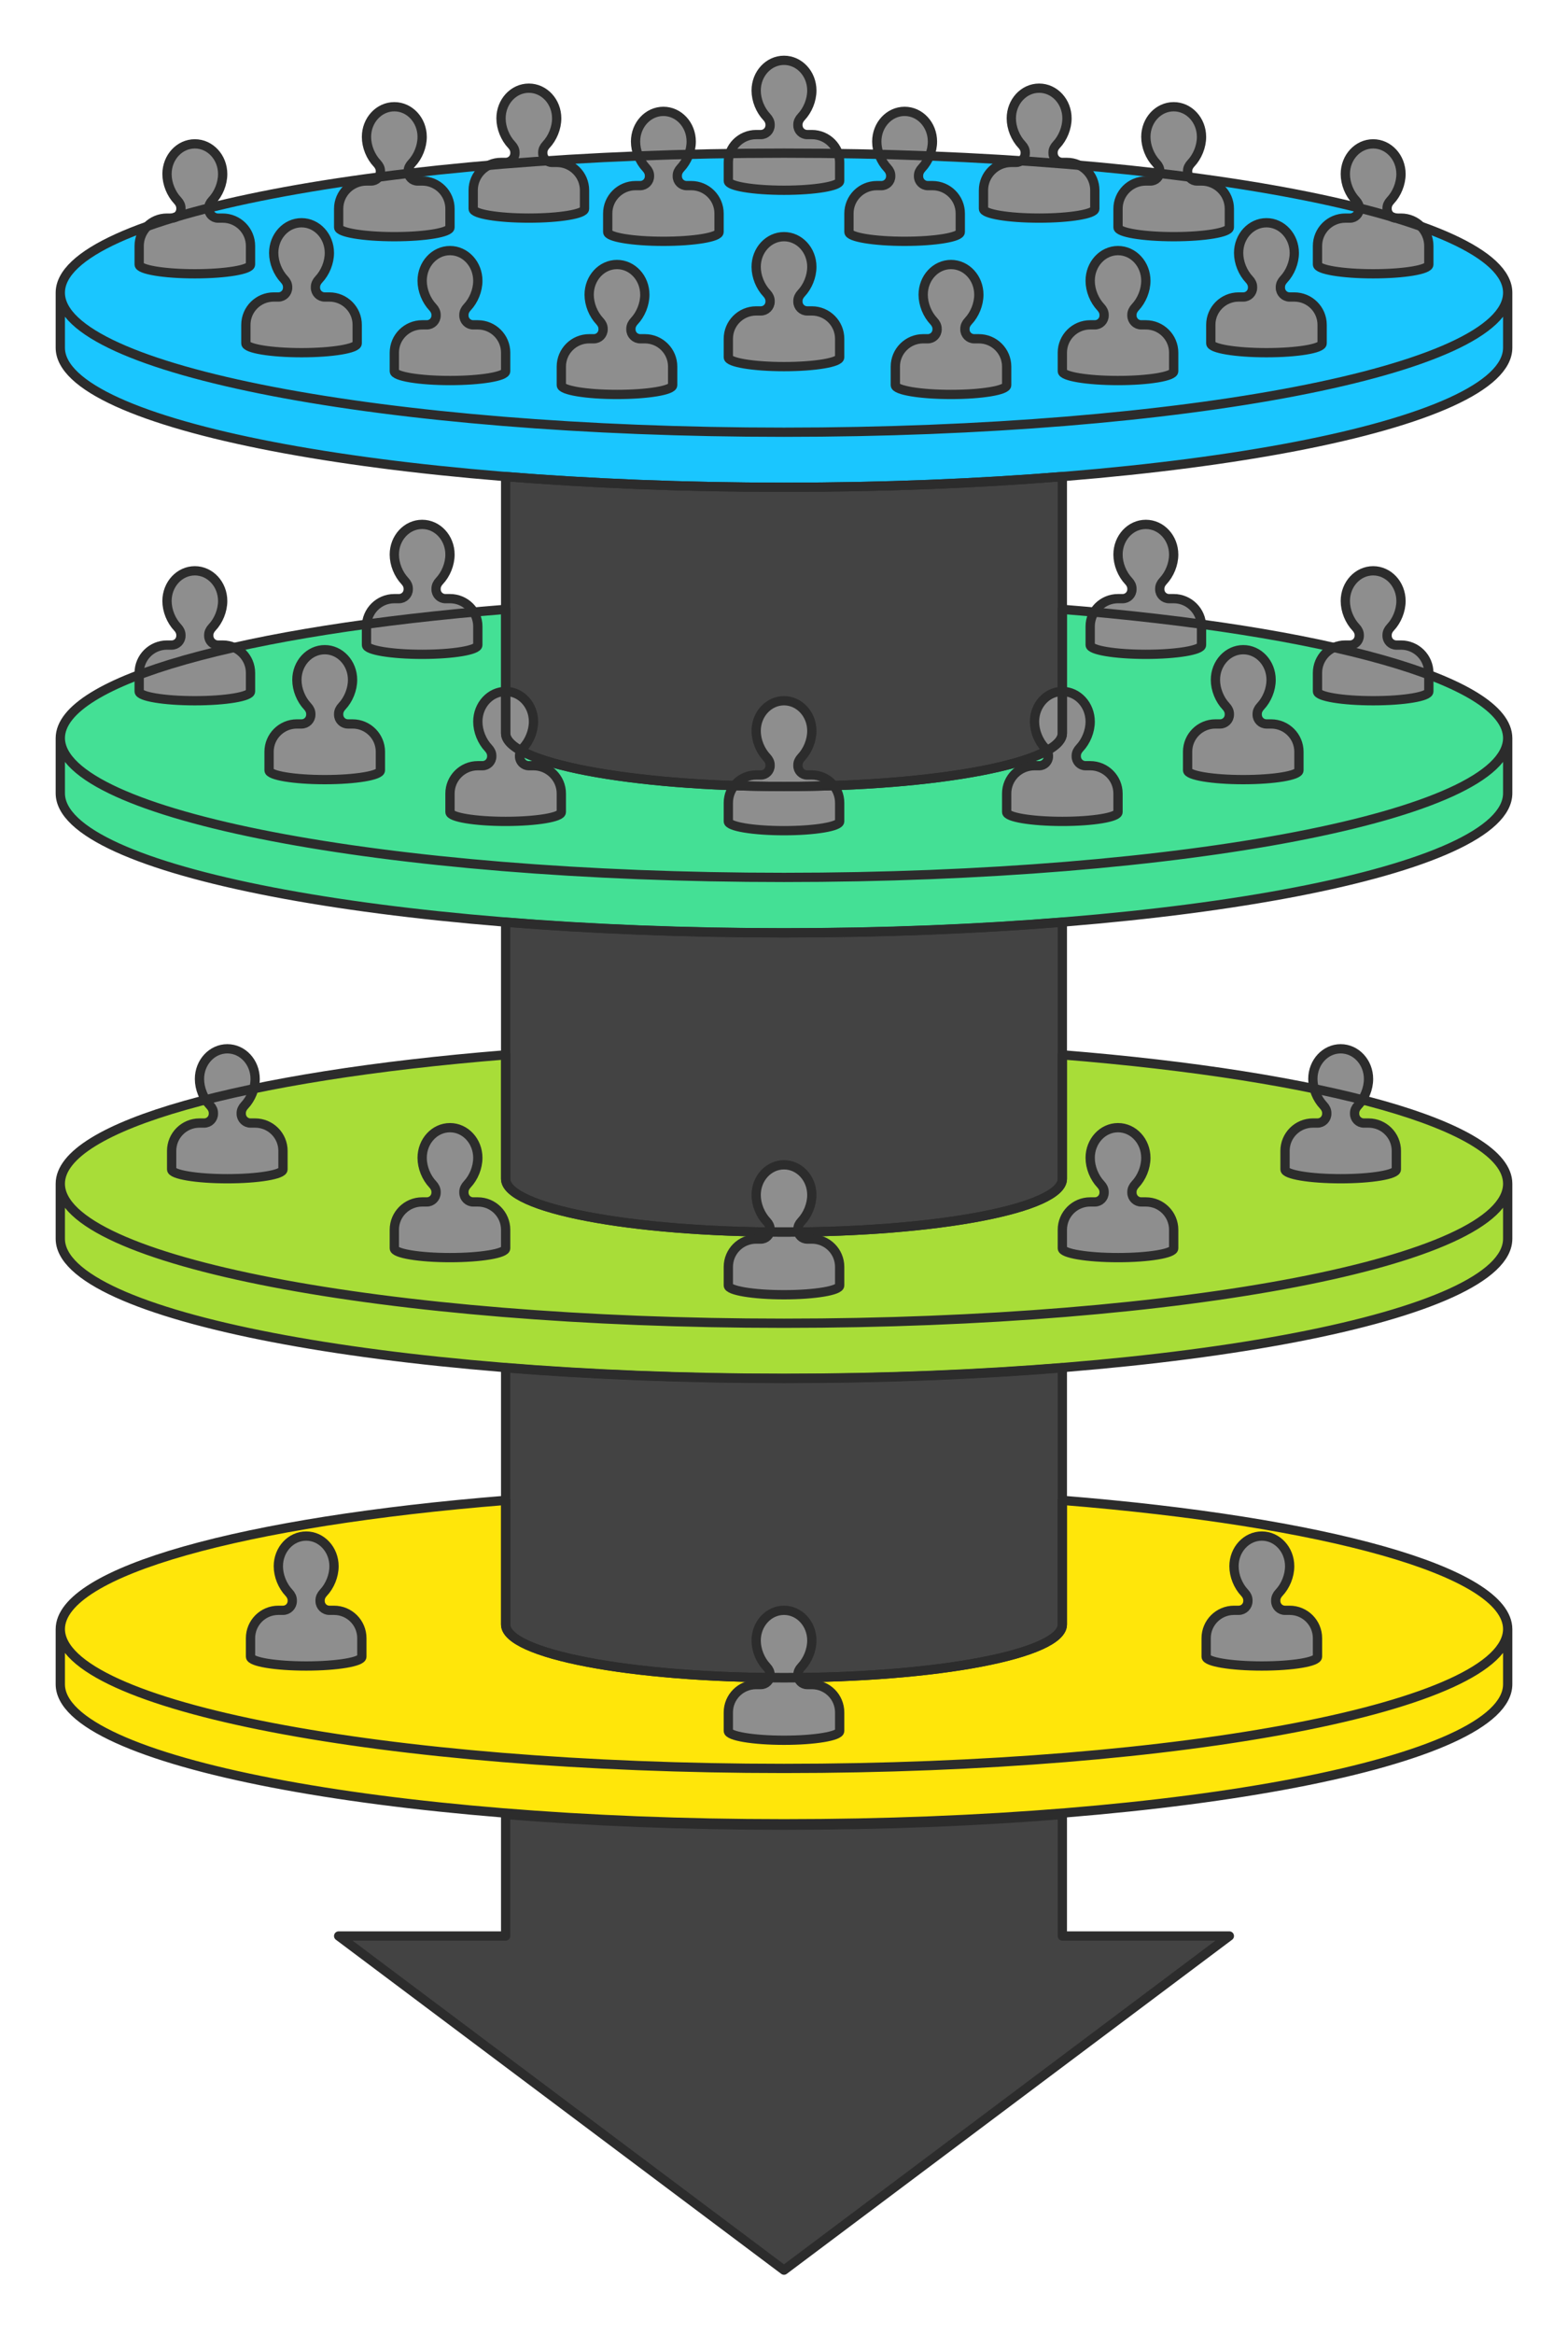 <?xml version="1.0" encoding="utf-8" standalone="yes"?>
<!DOCTYPE svg PUBLIC "-//W3C//DTD SVG 1.1//EN" "http://www.w3.org/Graphics/SVG/1.1/DTD/svg11.dtd">
<svg width="338" height="503" viewBox="0 0 338 503" style="fill:none;stroke:none;fill-rule:evenodd;clip-rule:evenodd;stroke-linecap:round;stroke-linejoin:round;stroke-miterlimit:1.5;" version="1.1" xmlns="http://www.w3.org/2000/svg" xmlns:xlink="http://www.w3.org/1999/xlink"><g id="items" style="isolation: isolate"><g id="blend" style="mix-blend-mode:normal"><g id="g-root--1.cu_sy_1lt0n5unwcvf0-fill" data-item-order="999851436" data-item-id="-1.cu_sy_1lt0n5unwcvf0" data-item-class="Part Fill Stroke ColorFillBlack ColorStrokeBlack" data-item-index="-1" data-renderer-id="0" transform="translate(63, 92.696)"><g id="-1.cu_sy_1lt0n5unwcvf0-fill" stroke="none" fill="#434343"><g><path d="M 46 10C 64.47 11.485 84.738 12.305 106 12.305C 127.262 12.305 147.53 11.485 166 10L 166 65.305C 166 71.642 139.137 76.779 106 76.779C 72.863 76.779 46 71.642 46 65.305L 46 10ZM 46 106.025C 64.47 107.51 84.738 108.33 106 108.33C 127.262 108.33 147.53 107.51 166 106.025L 166 161.33C 166 167.667 139.137 172.804 106 172.804C 72.863 172.804 46 167.667 46 161.33L 46 106.025ZM 46 202.05C 64.47 203.535 84.738 204.354 106 204.354C 127.262 204.354 147.53 203.535 166 202.05L 166 257.355C 166 263.692 139.137 268.829 106 268.829C 72.863 268.829 46 263.692 46 257.355L 46 202.05ZM 46 298.304C 64.47 299.789 84.738 300.609 106 300.609C 127.262 300.609 147.53 299.789 166 298.304L 166 324.484L 202 324.484L 106 396.484L 10 324.484L 46 324.484L 46 298.304Z"></path></g></g></g><g id="g-root-4.cu_sy_1d14hfmnwcu89-fill" data-item-order="999851438" data-item-id="4.cu_sy_1d14hfmnwcu89" data-item-class="Part Indexed Fill Stroke" data-item-index="4" data-renderer-id="0" transform="translate(3, 313.305)"><g id="4.cu_sy_1d14hfmnwcu89-fill" stroke="none" fill="#FFE60A"><g><path d="M 322 37.766L 322 49.625C 322 66.233 252.156 79.695 166 79.695C 79.844 79.695 10 66.233 10 49.625L 10 37.766C 10 25.256 49.625 14.532 106 10L 106 36.746C 106 43.083 132.863 48.22 166 48.22C 199.137 48.22 226 43.083 226 36.746L 226 10C 282.375 14.532 322 25.257 322 37.766Z"></path></g></g></g><g id="g-root-3.cu_sy_1qbyipunwcvt4-fill" data-item-order="999851440" data-item-id="3.cu_sy_1qbyipunwcvt4" data-item-class="Part Indexed Fill Stroke" data-item-index="3" data-renderer-id="0" transform="translate(3, 217.305)"><g id="3.cu_sy_1qbyipunwcvt4-fill" stroke="none" fill="#A8DD38"><g><path d="M 322 37.766L 322 49.625C 322 66.233 252.156 79.695 166 79.695C 79.844 79.695 10 66.233 10 49.625L 10 37.766C 10 25.256 49.625 14.532 106 10L 106 36.721C 106 43.058 132.863 48.195 166 48.195C 199.137 48.195 226 43.058 226 36.721L 226 10C 282.375 14.532 322 25.257 322 37.766Z"></path></g></g></g><g id="g-root-2.cu_sy_91i05enwcwsv-fill" data-item-order="999851442" data-item-id="2.cu_sy_91i05enwcwsv" data-item-class="Part Indexed Fill Stroke" data-item-index="2" data-renderer-id="0" transform="translate(3, 121.305)"><g id="2.cu_sy_91i05enwcwsv-fill" stroke="none" fill="#44E095"><g><path d="M 322 37.766L 322 49.625C 322 66.233 252.156 79.695 166 79.695C 79.844 79.695 10 66.233 10 49.625L 10 37.766C 10 25.256 49.625 14.532 106 10L 106 36.696C 106 43.033 132.863 48.17 166 48.17C 199.137 48.17 226 43.033 226 36.696L 226 10C 282.375 14.532 322 25.257 322 37.766Z"></path></g></g></g><g id="g-root-1.cu_sy_v8lirmnwcufa-fill" data-item-order="999851444" data-item-id="1.cu_sy_v8lirmnwcufa" data-item-class="Part Indexed Indexed_1 Fill Stroke" data-item-index="1" data-renderer-id="0" transform="translate(3, 23)"><g id="1.cu_sy_v8lirmnwcufa-fill" stroke="none" fill="#1AC6FF"><g><path d="M 166 70.14C 79.844 70.14 10 56.677 10 40.07C 10 23.463 79.844 10 166 10C 252.156 10 322 23.463 322 40.07C 322 56.677 252.156 70.14 166 70.14ZM 10 51.93C 10 68.537 79.844 82 166 82C 252.156 82 322 68.537 322 51.93L 322 40.07C 322 56.677 252.156 70.14 166 70.14C 79.844 70.14 10 56.677 10 40.07L 10 51.93Z"></path></g></g></g><g id="g-root-0.cu_sy_1qa33ginwcwst-fill" data-item-order="999851446" data-item-id="0.cu_sy_1qa33ginwcwst" data-item-class="Part Indexed_0 Fill Stroke ColorFillGray ColorStrokeGray" data-item-index="0" data-renderer-id="0" transform="translate(20, 3)"><g id="0.cu_sy_1qa33ginwcwst-fill" stroke="none" fill="#8e8e8e"><g><path d="M 53 150.843C 53 150.232 53.292 149.666 53.712 149.222C 55.105 147.75 56 145.572 56 143.5C 56 139.91 53.314 137 50 137C 46.686 137 44 139.91 44 143.5C 44 145.572 44.895 147.75 46.288 149.222C 46.708 149.666 47 150.232 47 150.843L 47 151C 47 152.105 46.105 153 45 153L 44 153C 40.686 153 38 155.686 38 159L 38 163C 38 164.105 43.373 165 50 165C 56.627 165 62 164.105 62 163L 62 159C 62 155.686 59.314 153 56 153L 55 153C 53.895 153 53 152.105 53 151L 53 150.843ZM 245 150.843C 245 150.232 244.708 149.666 244.288 149.222C 242.895 147.75 242 145.572 242 143.5C 242 139.91 244.686 137 248 137C 251.314 137 254 139.91 254 143.5C 254 145.572 253.105 147.75 251.712 149.222C 251.292 149.666 251 150.232 251 150.843L 251 151C 251 152.105 251.895 153 253 153L 254 153C 257.314 153 260 155.686 260 159L 260 163C 260 164.105 254.627 165 248 165C 241.373 165 236 164.105 236 163L 236 159C 236 155.686 238.686 153 242 153L 243 153C 244.105 153 245 152.105 245 151L 245 150.843ZM 25 133.843C 25 133.232 25.292 132.666 25.712 132.222C 27.105 130.75 28 128.572 28 126.5C 28 122.91 25.314 120 22 120C 18.686 120 16 122.91 16 126.5C 16 128.572 16.895 130.75 18.288 132.222C 18.708 132.666 19 133.232 19 133.843L 19 134C 19 135.105 18.105 136 17 136L 16 136C 12.686 136 10 138.686 10 142L 10 146C 10 147.105 15.373 148 22 148C 28.627 148 34 147.105 34 146L 34 142C 34 138.686 31.314 136 28 136L 27 136C 25.895 136 25 135.105 25 134L 25 133.843ZM 273 133.843C 273 133.232 272.708 132.666 272.288 132.222C 270.895 130.75 270 128.572 270 126.5C 270 122.91 272.686 120 276 120C 279.314 120 282 122.91 282 126.5C 282 128.572 281.105 130.75 279.712 132.222C 279.292 132.666 279 133.232 279 133.843L 279 134C 279 135.105 279.895 136 281 136L 282 136C 285.314 136 288 138.686 288 142L 288 146C 288 147.105 282.627 148 276 148C 269.373 148 264 147.105 264 146L 264 142C 264 138.686 266.686 136 270 136L 271 136C 272.105 136 273 135.105 273 134L 273 133.843ZM 74 123.843C 74 123.232 74.292 122.666 74.712 122.222C 76.105 120.75 77 118.572 77 116.5C 77 112.91 74.314 110 71 110C 67.686 110 65 112.91 65 116.5C 65 118.572 65.895 120.75 67.288 122.222C 67.708 122.666 68 123.232 68 123.843L 68 124C 68 125.105 67.105 126 66 126L 65 126C 61.686 126 59 128.686 59 132L 59 136C 59 137.105 64.373 138 71 138C 77.627 138 83 137.105 83 136L 83 132C 83 128.686 80.314 126 77 126L 76 126C 74.895 126 74 125.105 74 124L 74 123.843ZM 224 123.843C 224 123.232 223.708 122.666 223.288 122.222C 221.895 120.75 221 118.572 221 116.5C 221 112.91 223.686 110 227 110C 230.314 110 233 112.91 233 116.5C 233 118.572 232.105 120.75 230.712 122.222C 230.292 122.666 230 123.232 230 123.843L 230 124C 230 125.105 230.895 126 232 126L 233 126C 236.314 126 239 128.686 239 132L 239 136C 239 137.105 233.627 138 227 138C 220.373 138 215 137.105 215 136L 215 132C 215 128.686 217.686 126 221 126L 222 126C 223.105 126 224 125.105 224 124L 224 123.843ZM 92 159.843C 92 159.232 92.292 158.666 92.712 158.222C 94.105 156.75 95 154.572 95 152.5C 95 148.91 92.314 146 89 146C 85.686 146 83 148.91 83 152.5C 83 154.572 83.895 156.75 85.288 158.222C 85.708 158.666 86 159.232 86 159.843L 86 160C 86 161.105 85.105 162 84 162L 83 162C 79.686 162 77 164.686 77 168L 77 172C 77 173.105 82.373 174 89 174C 95.627 174 101 173.105 101 172L 101 168C 101 164.686 98.314 162 95 162L 94 162C 92.895 162 92 161.105 92 160L 92 159.843ZM 206 159.843C 206 159.232 205.708 158.666 205.288 158.222C 203.895 156.75 203 154.572 203 152.5C 203 148.91 205.686 146 209 146C 212.314 146 215 148.91 215 152.5C 215 154.572 214.105 156.75 212.712 158.222C 212.292 158.666 212 159.232 212 159.843L 212 160C 212 161.105 212.895 162 214 162L 215 162C 218.314 162 221 164.686 221 168L 221 172C 221 173.105 215.627 174 209 174C 202.373 174 197 173.105 197 172L 197 168C 197 164.686 199.686 162 203 162L 204 162C 205.105 162 206 161.105 206 160L 206 159.843ZM 146 161.843C 146 161.232 145.708 160.666 145.288 160.222C 143.895 158.75 143 156.572 143 154.5C 143 150.91 145.686 148 149 148C 152.314 148 155 150.91 155 154.5C 155 156.572 154.105 158.75 152.712 160.222C 152.292 160.666 152 161.232 152 161.843L 152 162C 152 163.105 152.895 164 154 164L 155 164C 158.314 164 161 166.686 161 170L 161 174C 161 175.105 155.627 176 149 176C 142.373 176 137 175.105 137 174L 137 170C 137 166.686 139.686 164 143 164L 144 164C 145.105 164 146 163.105 146 162L 146 161.843ZM 48 58.843C 48 58.232 48.292 57.666 48.712 57.222C 50.105 55.75 51 53.572 51 51.5C 51 47.91 48.314 45 45 45C 41.686 45 39 47.91 39 51.5C 39 53.572 39.895 55.75 41.288 57.222C 41.708 57.666 42 58.232 42 58.843L 42 59C 42 60.105 41.105 61 40 61L 39 61C 35.686 61 33 63.686 33 67L 33 71C 33 72.105 38.373 73 45 73C 51.627 73 57 72.105 57 71L 57 67C 57 63.686 54.314 61 51 61L 50 61C 48.895 61 48 60.105 48 59L 48 58.843ZM 250 58.843C 250 58.232 249.708 57.666 249.288 57.222C 247.895 55.75 247 53.572 247 51.5C 247 47.91 249.686 45 253 45C 256.314 45 259 47.91 259 51.5C 259 53.572 258.105 55.75 256.712 57.222C 256.292 57.666 256 58.232 256 58.843L 256 59C 256 60.105 256.895 61 258 61L 259 61C 262.314 61 265 63.686 265 67L 265 71C 265 72.105 259.627 73 253 73C 246.373 73 241 72.105 241 71L 241 67C 241 63.686 243.686 61 247 61L 248 61C 249.105 61 250 60.105 250 59L 250 58.843ZM 25 41.843C 25 41.232 25.292 40.666 25.712 40.222C 27.105 38.75 28 36.572 28 34.5C 28 30.91 25.314 28 22 28C 18.686 28 16 30.91 16 34.5C 16 36.572 16.895 38.75 18.288 40.222C 18.708 40.666 19 41.232 19 41.843L 19 42C 19 43.105 18.105 44 17 44L 16 44C 12.686 44 10 46.686 10 50L 10 54C 10 55.105 15.373 56 22 56C 28.627 56 34 55.105 34 54L 34 50C 34 46.686 31.314 44 28 44L 27 44C 25.895 44 25 43.105 25 42L 25 41.843ZM 273 41.843C 273 41.232 272.708 40.666 272.288 40.222C 270.895 38.75 270 36.572 270 34.5C 270 30.91 272.686 28 276 28C 279.314 28 282 30.91 282 34.5C 282 36.572 281.105 38.75 279.712 40.222C 279.292 40.666 279 41.232 279 41.843L 279 42C 279 43.105 279.895 44 281 44L 282 44C 285.314 44 288 46.686 288 50L 288 54C 288 55.105 282.627 56 276 56C 269.373 56 264 55.105 264 54L 264 50C 264 46.686 266.686 44 270 44L 271 44C 272.105 44 273 43.105 273 42L 273 41.843ZM 68 33.843C 68 33.232 68.292 32.666 68.712 32.222C 70.105 30.75 71 28.572 71 26.5C 71 22.91 68.314 20 65 20C 61.686 20 59 22.91 59 26.5C 59 28.572 59.895 30.75 61.288 32.222C 61.708 32.666 62 33.232 62 33.843L 62 34C 62 35.105 61.105 36 60 36L 59 36C 55.686 36 53 38.686 53 42L 53 46C 53 47.105 58.373 48 65 48C 71.627 48 77 47.105 77 46L 77 42C 77 38.686 74.314 36 71 36L 70 36C 68.895 36 68 35.105 68 34L 68 33.843ZM 97 29.843C 97 29.232 97.292 28.666 97.712 28.222C 99.105 26.75 100 24.572 100 22.5C 100 18.91 97.314 16 94 16C 90.686 16 88 18.91 88 22.5C 88 24.572 88.895 26.75 90.288 28.222C 90.708 28.666 91 29.232 91 29.843L 91 30C 91 31.105 90.105 32 89 32L 88 32C 84.686 32 82 34.686 82 38L 82 42C 82 43.105 87.373 44 94 44C 100.627 44 106 43.105 106 42L 106 38C 106 34.686 103.314 32 100 32L 99 32C 97.895 32 97 31.105 97 30L 97 29.843ZM 207 29.843C 207 29.232 207.292 28.666 207.712 28.222C 209.105 26.75 210 24.572 210 22.5C 210 18.91 207.314 16 204 16C 200.686 16 198 18.91 198 22.5C 198 24.572 198.895 26.75 200.288 28.222C 200.708 28.666 201 29.232 201 29.843L 201 30C 201 31.105 200.105 32 199 32L 198 32C 194.686 32 192 34.686 192 38L 192 42C 192 43.105 197.373 44 204 44C 210.627 44 216 43.105 216 42L 216 38C 216 34.686 213.314 32 210 32L 209 32C 207.895 32 207 31.105 207 30L 207 29.843ZM 152 23.843C 152 23.232 152.292 22.666 152.712 22.222C 154.105 20.75 155 18.572 155 16.5C 155 12.91 152.314 10 149 10C 145.686 10 143 12.91 143 16.5C 143 18.572 143.895 20.75 145.288 22.222C 145.708 22.666 146 23.232 146 23.843L 146 24C 146 25.105 145.105 26 144 26L 143 26C 139.686 26 137 28.686 137 32L 137 36C 137 37.105 142.373 38 149 38C 155.627 38 161 37.105 161 36L 161 32C 161 28.686 158.314 26 155 26L 154 26C 152.895 26 152 25.105 152 24L 152 23.843ZM 126 34.843C 126 34.232 126.292 33.666 126.712 33.222C 128.105 31.75 129 29.572 129 27.5C 129 23.91 126.314 21 123 21C 119.686 21 117 23.91 117 27.5C 117 29.572 117.895 31.75 119.288 33.222C 119.708 33.666 120 34.232 120 34.843L 120 35C 120 36.105 119.105 37 118 37L 117 37C 113.686 37 111 39.686 111 43L 111 47C 111 48.105 116.373 49 123 49C 129.627 49 135 48.105 135 47L 135 43C 135 39.686 132.314 37 129 37L 128 37C 126.895 37 126 36.105 126 35L 126 34.843ZM 178 34.843C 178 34.232 178.292 33.666 178.712 33.222C 180.105 31.75 181 29.572 181 27.5C 181 23.91 178.314 21 175 21C 171.686 21 169 23.91 169 27.5C 169 29.572 169.895 31.75 171.288 33.222C 171.708 33.666 172 34.232 172 34.843L 172 35C 172 36.105 171.105 37 170 37L 169 37C 165.686 37 163 39.686 163 43L 163 47C 163 48.105 168.373 49 175 49C 181.627 49 187 48.105 187 47L 187 43C 187 39.686 184.314 37 181 37L 180 37C 178.895 37 178 36.105 178 35L 178 34.843ZM 230 33.843C 230 33.232 229.708 32.666 229.288 32.222C 227.895 30.75 227 28.572 227 26.5C 227 22.91 229.686 20 233 20C 236.314 20 239 22.91 239 26.5C 239 28.572 238.105 30.75 236.712 32.222C 236.292 32.666 236 33.232 236 33.843L 236 34C 236 35.105 236.895 36 238 36L 239 36C 242.314 36 245 38.686 245 42L 245 46C 245 47.105 239.627 48 233 48C 226.373 48 221 47.105 221 46L 221 42C 221 38.686 223.686 36 227 36L 228 36C 229.105 36 230 35.105 230 34L 230 33.843ZM 116 67.843C 116 67.232 116.292 66.666 116.712 66.222C 118.105 64.75 119 62.572 119 60.5C 119 56.91 116.314 54 113 54C 109.686 54 107 56.91 107 60.5C 107 62.572 107.895 64.75 109.288 66.222C 109.708 66.666 110 67.232 110 67.843L 110 68C 110 69.105 109.105 70 108 70L 107 70C 103.686 70 101 72.686 101 76L 101 80C 101 81.105 106.373 82 113 82C 119.627 82 125 81.105 125 80L 125 76C 125 72.686 122.314 70 119 70L 118 70C 116.895 70 116 69.105 116 68L 116 67.843ZM 188 67.843C 188 67.232 188.292 66.666 188.712 66.222C 190.105 64.75 191 62.572 191 60.5C 191 56.91 188.314 54 185 54C 181.686 54 179 56.91 179 60.5C 179 62.572 179.895 64.75 181.288 66.222C 181.708 66.666 182 67.232 182 67.843L 182 68C 182 69.105 181.105 70 180 70L 179 70C 175.686 70 173 72.686 173 76L 173 80C 173 81.105 178.373 82 185 82C 191.627 82 197 81.105 197 80L 197 76C 197 72.686 194.314 70 191 70L 190 70C 188.895 70 188 69.105 188 68L 188 67.843ZM 80 64.843C 80 64.232 80.292 63.666 80.712 63.222C 82.105 61.75 83 59.572 83 57.5C 83 53.91 80.314 51 77 51C 73.686 51 71 53.91 71 57.5C 71 59.572 71.895 61.75 73.288 63.222C 73.708 63.666 74 64.232 74 64.843L 74 65C 74 66.105 73.105 67 72 67L 71 67C 67.686 67 65 69.686 65 73L 65 77C 65 78.105 70.373 79 77 79C 83.627 79 89 78.105 89 77L 89 73C 89 69.686 86.314 67 83 67L 82 67C 80.895 67 80 66.105 80 65L 80 64.843ZM 218 64.843C 218 64.232 217.708 63.666 217.288 63.222C 215.895 61.75 215 59.572 215 57.5C 215 53.91 217.686 51 221 51C 224.314 51 227 53.91 227 57.5C 227 59.572 226.105 61.75 224.712 63.222C 224.292 63.666 224 64.232 224 64.843L 224 65C 224 66.105 224.895 67 226 67L 227 67C 230.314 67 233 69.686 233 73L 233 77C 233 78.105 227.627 79 221 79C 214.373 79 209 78.105 209 77L 209 73C 209 69.686 211.686 67 215 67L 216 67C 217.105 67 218 66.105 218 65L 218 64.843ZM 146 61.843C 146 61.232 145.708 60.666 145.288 60.222C 143.895 58.75 143 56.572 143 54.5C 143 50.91 145.686 48 149 48C 152.314 48 155 50.91 155 54.5C 155 56.572 154.105 58.75 152.712 60.222C 152.292 60.666 152 61.232 152 61.843L 152 62C 152 63.105 152.895 64 154 64L 155 64C 158.314 64 161 66.686 161 70L 161 74C 161 75.105 155.627 76 149 76C 142.373 76 137 75.105 137 74L 137 70C 137 66.686 139.686 64 143 64L 144 64C 145.105 64 146 63.105 146 62L 146 61.843ZM 32 236.843C 32 236.232 32.292 235.666 32.712 235.222C 34.105 233.75 35 231.572 35 229.5C 35 225.91 32.314 223 29 223C 25.686 223 23 225.91 23 229.5C 23 231.572 23.895 233.75 25.288 235.222C 25.708 235.666 26 236.232 26 236.843L 26 237C 26 238.105 25.105 239 24 239L 23 239C 19.686 239 17 241.686 17 245L 17 249C 17 250.105 22.373 251 29 251C 35.627 251 41 250.105 41 249L 41 245C 41 241.686 38.314 239 35 239L 34 239C 32.895 239 32 238.105 32 237L 32 236.843ZM 266 236.843C 266 236.232 265.708 235.666 265.288 235.222C 263.895 233.75 263 231.572 263 229.5C 263 225.91 265.686 223 269 223C 272.314 223 275 225.91 275 229.5C 275 231.572 274.105 233.75 272.712 235.222C 272.292 235.666 272 236.232 272 236.843L 272 237C 272 238.105 272.895 239 274 239L 275 239C 278.314 239 281 241.686 281 245L 281 249C 281 250.105 275.627 251 269 251C 262.373 251 257 250.105 257 249L 257 245C 257 241.686 259.686 239 263 239L 264 239C 265.105 239 266 238.105 266 237L 266 236.843ZM 80 253.843C 80 253.232 80.292 252.666 80.712 252.222C 82.105 250.75 83 248.572 83 246.5C 83 242.91 80.314 240 77 240C 73.686 240 71 242.91 71 246.5C 71 248.572 71.895 250.75 73.288 252.222C 73.708 252.666 74 253.232 74 253.843L 74 254C 74 255.105 73.105 256 72 256L 71 256C 67.686 256 65 258.686 65 262L 65 266C 65 267.105 70.373 268 77 268C 83.627 268 89 267.105 89 266L 89 262C 89 258.686 86.314 256 83 256L 82 256C 80.895 256 80 255.105 80 254L 80 253.843ZM 218 253.843C 218 253.232 217.708 252.666 217.288 252.222C 215.895 250.75 215 248.572 215 246.5C 215 242.91 217.686 240 221 240C 224.314 240 227 242.91 227 246.5C 227 248.572 226.105 250.75 224.712 252.222C 224.292 252.666 224 253.232 224 253.843L 224 254C 224 255.105 224.895 256 226 256L 227 256C 230.314 256 233 258.686 233 262L 233 266C 233 267.105 227.627 268 221 268C 214.373 268 209 267.105 209 266L 209 262C 209 258.686 211.686 256 215 256L 216 256C 217.105 256 218 255.105 218 254L 218 253.843ZM 146 261.843C 146 261.232 145.708 260.666 145.288 260.222C 143.895 258.75 143 256.572 143 254.5C 143 250.91 145.686 248 149 248C 152.314 248 155 250.91 155 254.5C 155 256.572 154.105 258.75 152.712 260.222C 152.292 260.666 152 261.232 152 261.843L 152 262C 152 263.105 152.895 264 154 264L 155 264C 158.314 264 161 266.686 161 270L 161 274C 161 275.105 155.627 276 149 276C 142.373 276 137 275.105 137 274L 137 270C 137 266.686 139.686 264 143 264L 144 264C 145.105 264 146 263.105 146 262L 146 261.843ZM 49 341.843C 49 341.232 49.292 340.666 49.712 340.222C 51.105 338.75 52 336.572 52 334.5C 52 330.91 49.314 328 46 328C 42.686 328 40 330.91 40 334.5C 40 336.572 40.895 338.75 42.288 340.222C 42.708 340.666 43 341.232 43 341.843L 43 342C 43 343.105 42.105 344 41 344L 40 344C 36.686 344 34 346.686 34 350L 34 354C 34 355.105 39.373 356 46 356C 52.627 356 58 355.105 58 354L 58 350C 58 346.686 55.314 344 52 344L 51 344C 49.895 344 49 343.105 49 342L 49 341.843ZM 249 341.843C 249 341.232 248.708 340.666 248.288 340.222C 246.895 338.75 246 336.572 246 334.5C 246 330.91 248.686 328 252 328C 255.314 328 258 330.91 258 334.5C 258 336.572 257.105 338.75 255.712 340.222C 255.292 340.666 255 341.232 255 341.843L 255 342C 255 343.105 255.895 344 257 344L 258 344C 261.314 344 264 346.686 264 350L 264 354C 264 355.105 258.627 356 252 356C 245.373 356 240 355.105 240 354L 240 350C 240 346.686 242.686 344 246 344L 247 344C 248.105 344 249 343.105 249 342L 249 341.843ZM 146 357.843C 146 357.232 145.708 356.666 145.288 356.222C 143.895 354.75 143 352.572 143 350.5C 143 346.91 145.686 344 149 344C 152.314 344 155 346.91 155 350.5C 155 352.572 154.105 354.75 152.712 356.222C 152.292 356.666 152 357.232 152 357.843L 152 358C 152 359.105 152.895 360 154 360L 155 360C 158.314 360 161 362.686 161 366L 161 370C 161 371.105 155.627 372 149 372C 142.373 372 137 371.105 137 370L 137 366C 137 362.686 139.686 360 143 360L 144 360C 145.105 360 146 359.105 146 358L 146 357.843Z"></path></g></g></g><g id="g-root--1.cu_sy_1lt0n5unwcvf0-stroke" data-item-order="999851436" data-item-id="-1.cu_sy_1lt0n5unwcvf0" data-item-class="Part Fill Stroke ColorFillBlack ColorStrokeBlack" data-item-index="-1" data-renderer-id="0" transform="translate(63, 92.696)"><g id="-1.cu_sy_1lt0n5unwcvf0-stroke" fill="none" stroke-linecap="round" stroke-linejoin="round" stroke-miterlimit="4" stroke="#2C2C2C" stroke-width="2"><g><path d="M 46 10C 64.47 11.485 84.738 12.305 106 12.305C 127.262 12.305 147.53 11.485 166 10L 166 65.305C 166 71.642 139.137 76.779 106 76.779C 72.863 76.779 46 71.642 46 65.305L 46 10ZM 46 106.025C 64.47 107.51 84.738 108.33 106 108.33C 127.262 108.33 147.53 107.51 166 106.025L 166 161.33C 166 167.667 139.137 172.804 106 172.804C 72.863 172.804 46 167.667 46 161.33L 46 106.025ZM 46 202.05C 64.47 203.535 84.738 204.354 106 204.354C 127.262 204.354 147.53 203.535 166 202.05L 166 257.355C 166 263.692 139.137 268.829 106 268.829C 72.863 268.829 46 263.692 46 257.355L 46 202.05ZM 46 298.304C 64.47 299.789 84.738 300.609 106 300.609C 127.262 300.609 147.53 299.789 166 298.304L 166 324.484L 202 324.484L 106 396.484L 10 324.484L 46 324.484L 46 298.304Z"></path></g></g></g><g id="g-root-4.cu_sy_1d14hfmnwcu89-stroke" data-item-order="999851438" data-item-id="4.cu_sy_1d14hfmnwcu89" data-item-class="Part Indexed Fill Stroke" data-item-index="4" data-renderer-id="0" transform="translate(3, 313.305)"><g id="4.cu_sy_1d14hfmnwcu89-stroke" fill="none" stroke-linecap="round" stroke-linejoin="round" stroke-miterlimit="4" stroke="#2C2C2C" stroke-width="2"><g><path d="M 322 37.766L 322 49.625C 322 66.233 252.156 79.695 166 79.695C 79.844 79.695 10 66.233 10 49.625L 10 37.766C 10 25.256 49.625 14.532 106 10L 106 36.746C 106 43.083 132.863 48.22 166 48.22C 199.137 48.22 226 43.083 226 36.746L 226 10C 282.375 14.532 322 25.257 322 37.766ZM 10 37.695C 10 54.303 79.844 67.765 166 67.765C 252.156 67.765 322 54.303 322 37.695"></path></g></g></g><g id="g-root-3.cu_sy_1qbyipunwcvt4-stroke" data-item-order="999851440" data-item-id="3.cu_sy_1qbyipunwcvt4" data-item-class="Part Indexed Fill Stroke" data-item-index="3" data-renderer-id="0" transform="translate(3, 217.305)"><g id="3.cu_sy_1qbyipunwcvt4-stroke" fill="none" stroke-linecap="round" stroke-linejoin="round" stroke-miterlimit="4" stroke="#2C2C2C" stroke-width="2"><g><path d="M 322 37.766L 322 49.625C 322 66.233 252.156 79.695 166 79.695C 79.844 79.695 10 66.233 10 49.625L 10 37.766C 10 25.256 49.625 14.532 106 10L 106 36.721C 106 43.058 132.863 48.195 166 48.195C 199.137 48.195 226 43.058 226 36.721L 226 10C 282.375 14.532 322 25.257 322 37.766ZM 10 37.766C 10 54.373 79.844 67.836 166 67.836C 252.156 67.836 322 54.373 322 37.766"></path></g></g></g><g id="g-root-2.cu_sy_91i05enwcwsv-stroke" data-item-order="999851442" data-item-id="2.cu_sy_91i05enwcwsv" data-item-class="Part Indexed Fill Stroke" data-item-index="2" data-renderer-id="0" transform="translate(3, 121.305)"><g id="2.cu_sy_91i05enwcwsv-stroke" fill="none" stroke-linecap="round" stroke-linejoin="round" stroke-miterlimit="4" stroke="#2C2C2C" stroke-width="2"><g><path d="M 322 37.766L 322 49.625C 322 66.233 252.156 79.695 166 79.695C 79.844 79.695 10 66.233 10 49.625L 10 37.766C 10 25.256 49.625 14.532 106 10L 106 36.696C 106 43.033 132.863 48.17 166 48.17C 199.137 48.17 226 43.033 226 36.696L 226 10C 282.375 14.532 322 25.257 322 37.766ZM 10 37.695C 10 54.303 79.844 67.765 166 67.765C 252.156 67.765 322 54.303 322 37.695"></path></g></g></g><g id="g-root-1.cu_sy_v8lirmnwcufa-stroke" data-item-order="999851444" data-item-id="1.cu_sy_v8lirmnwcufa" data-item-class="Part Indexed Indexed_1 Fill Stroke" data-item-index="1" data-renderer-id="0" transform="translate(3, 23)"><g id="1.cu_sy_v8lirmnwcufa-stroke" fill="none" stroke-linecap="round" stroke-linejoin="round" stroke-miterlimit="4" stroke="#2C2C2C" stroke-width="2"><g><path d="M 166 70.14C 79.844 70.14 10 56.677 10 40.07C 10 23.463 79.844 10 166 10C 252.156 10 322 23.463 322 40.07C 322 56.677 252.156 70.14 166 70.14ZM 10 51.93C 10 68.537 79.844 82 166 82C 252.156 82 322 68.537 322 51.93L 322 40.07C 322 56.677 252.156 70.14 166 70.14C 79.844 70.14 10 56.677 10 40.07L 10 51.93Z"></path></g></g></g><g id="g-root-0.cu_sy_1qa33ginwcwst-stroke" data-item-order="999851446" data-item-id="0.cu_sy_1qa33ginwcwst" data-item-class="Part Indexed_0 Fill Stroke ColorFillGray ColorStrokeGray" data-item-index="0" data-renderer-id="0" transform="translate(20, 3)"><g id="0.cu_sy_1qa33ginwcwst-stroke" fill="none" stroke-linecap="round" stroke-linejoin="round" stroke-miterlimit="4" stroke="#2C2C2C" stroke-width="2"><g><path d="M 53 150.843C 53 150.232 53.292 149.666 53.712 149.222C 55.105 147.75 56 145.572 56 143.5C 56 139.91 53.314 137 50 137C 46.686 137 44 139.91 44 143.5C 44 145.572 44.895 147.75 46.288 149.222C 46.708 149.666 47 150.232 47 150.843L 47 151C 47 152.105 46.105 153 45 153L 44 153C 40.686 153 38 155.686 38 159L 38 163C 38 164.105 43.373 165 50 165C 56.627 165 62 164.105 62 163L 62 159C 62 155.686 59.314 153 56 153L 55 153C 53.895 153 53 152.105 53 151L 53 150.843ZM 245 150.843C 245 150.232 244.708 149.666 244.288 149.222C 242.895 147.75 242 145.572 242 143.5C 242 139.91 244.686 137 248 137C 251.314 137 254 139.91 254 143.5C 254 145.572 253.105 147.75 251.712 149.222C 251.292 149.666 251 150.232 251 150.843L 251 151C 251 152.105 251.895 153 253 153L 254 153C 257.314 153 260 155.686 260 159L 260 163C 260 164.105 254.627 165 248 165C 241.373 165 236 164.105 236 163L 236 159C 236 155.686 238.686 153 242 153L 243 153C 244.105 153 245 152.105 245 151L 245 150.843ZM 25 133.843C 25 133.232 25.292 132.666 25.712 132.222C 27.105 130.75 28 128.572 28 126.5C 28 122.91 25.314 120 22 120C 18.686 120 16 122.91 16 126.5C 16 128.572 16.895 130.75 18.288 132.222C 18.708 132.666 19 133.232 19 133.843L 19 134C 19 135.105 18.105 136 17 136L 16 136C 12.686 136 10 138.686 10 142L 10 146C 10 147.105 15.373 148 22 148C 28.627 148 34 147.105 34 146L 34 142C 34 138.686 31.314 136 28 136L 27 136C 25.895 136 25 135.105 25 134L 25 133.843ZM 273 133.843C 273 133.232 272.708 132.666 272.288 132.222C 270.895 130.75 270 128.572 270 126.5C 270 122.91 272.686 120 276 120C 279.314 120 282 122.91 282 126.5C 282 128.572 281.105 130.75 279.712 132.222C 279.292 132.666 279 133.232 279 133.843L 279 134C 279 135.105 279.895 136 281 136L 282 136C 285.314 136 288 138.686 288 142L 288 146C 288 147.105 282.627 148 276 148C 269.373 148 264 147.105 264 146L 264 142C 264 138.686 266.686 136 270 136L 271 136C 272.105 136 273 135.105 273 134L 273 133.843ZM 74 123.843C 74 123.232 74.292 122.666 74.712 122.222C 76.105 120.75 77 118.572 77 116.5C 77 112.91 74.314 110 71 110C 67.686 110 65 112.91 65 116.5C 65 118.572 65.895 120.75 67.288 122.222C 67.708 122.666 68 123.232 68 123.843L 68 124C 68 125.105 67.105 126 66 126L 65 126C 61.686 126 59 128.686 59 132L 59 136C 59 137.105 64.373 138 71 138C 77.627 138 83 137.105 83 136L 83 132C 83 128.686 80.314 126 77 126L 76 126C 74.895 126 74 125.105 74 124L 74 123.843ZM 224 123.843C 224 123.232 223.708 122.666 223.288 122.222C 221.895 120.75 221 118.572 221 116.5C 221 112.91 223.686 110 227 110C 230.314 110 233 112.91 233 116.5C 233 118.572 232.105 120.75 230.712 122.222C 230.292 122.666 230 123.232 230 123.843L 230 124C 230 125.105 230.895 126 232 126L 233 126C 236.314 126 239 128.686 239 132L 239 136C 239 137.105 233.627 138 227 138C 220.373 138 215 137.105 215 136L 215 132C 215 128.686 217.686 126 221 126L 222 126C 223.105 126 224 125.105 224 124L 224 123.843ZM 92 159.843C 92 159.232 92.292 158.666 92.712 158.222C 94.105 156.75 95 154.572 95 152.5C 95 148.91 92.314 146 89 146C 85.686 146 83 148.91 83 152.5C 83 154.572 83.895 156.75 85.288 158.222C 85.708 158.666 86 159.232 86 159.843L 86 160C 86 161.105 85.105 162 84 162L 83 162C 79.686 162 77 164.686 77 168L 77 172C 77 173.105 82.373 174 89 174C 95.627 174 101 173.105 101 172L 101 168C 101 164.686 98.314 162 95 162L 94 162C 92.895 162 92 161.105 92 160L 92 159.843ZM 206 159.843C 206 159.232 205.708 158.666 205.288 158.222C 203.895 156.75 203 154.572 203 152.5C 203 148.91 205.686 146 209 146C 212.314 146 215 148.91 215 152.5C 215 154.572 214.105 156.75 212.712 158.222C 212.292 158.666 212 159.232 212 159.843L 212 160C 212 161.105 212.895 162 214 162L 215 162C 218.314 162 221 164.686 221 168L 221 172C 221 173.105 215.627 174 209 174C 202.373 174 197 173.105 197 172L 197 168C 197 164.686 199.686 162 203 162L 204 162C 205.105 162 206 161.105 206 160L 206 159.843ZM 146 161.843C 146 161.232 145.708 160.666 145.288 160.222C 143.895 158.75 143 156.572 143 154.5C 143 150.91 145.686 148 149 148C 152.314 148 155 150.91 155 154.5C 155 156.572 154.105 158.75 152.712 160.222C 152.292 160.666 152 161.232 152 161.843L 152 162C 152 163.105 152.895 164 154 164L 155 164C 158.314 164 161 166.686 161 170L 161 174C 161 175.105 155.627 176 149 176C 142.373 176 137 175.105 137 174L 137 170C 137 166.686 139.686 164 143 164L 144 164C 145.105 164 146 163.105 146 162L 146 161.843ZM 48 58.843C 48 58.232 48.292 57.666 48.712 57.222C 50.105 55.75 51 53.572 51 51.5C 51 47.91 48.314 45 45 45C 41.686 45 39 47.91 39 51.5C 39 53.572 39.895 55.75 41.288 57.222C 41.708 57.666 42 58.232 42 58.843L 42 59C 42 60.105 41.105 61 40 61L 39 61C 35.686 61 33 63.686 33 67L 33 71C 33 72.105 38.373 73 45 73C 51.627 73 57 72.105 57 71L 57 67C 57 63.686 54.314 61 51 61L 50 61C 48.895 61 48 60.105 48 59L 48 58.843ZM 250 58.843C 250 58.232 249.708 57.666 249.288 57.222C 247.895 55.75 247 53.572 247 51.5C 247 47.91 249.686 45 253 45C 256.314 45 259 47.91 259 51.5C 259 53.572 258.105 55.75 256.712 57.222C 256.292 57.666 256 58.232 256 58.843L 256 59C 256 60.105 256.895 61 258 61L 259 61C 262.314 61 265 63.686 265 67L 265 71C 265 72.105 259.627 73 253 73C 246.373 73 241 72.105 241 71L 241 67C 241 63.686 243.686 61 247 61L 248 61C 249.105 61 250 60.105 250 59L 250 58.843ZM 25 41.843C 25 41.232 25.292 40.666 25.712 40.222C 27.105 38.75 28 36.572 28 34.5C 28 30.91 25.314 28 22 28C 18.686 28 16 30.91 16 34.5C 16 36.572 16.895 38.75 18.288 40.222C 18.708 40.666 19 41.232 19 41.843L 19 42C 19 43.105 18.105 44 17 44L 16 44C 12.686 44 10 46.686 10 50L 10 54C 10 55.105 15.373 56 22 56C 28.627 56 34 55.105 34 54L 34 50C 34 46.686 31.314 44 28 44L 27 44C 25.895 44 25 43.105 25 42L 25 41.843ZM 273 41.843C 273 41.232 272.708 40.666 272.288 40.222C 270.895 38.75 270 36.572 270 34.5C 270 30.91 272.686 28 276 28C 279.314 28 282 30.91 282 34.5C 282 36.572 281.105 38.75 279.712 40.222C 279.292 40.666 279 41.232 279 41.843L 279 42C 279 43.105 279.895 44 281 44L 282 44C 285.314 44 288 46.686 288 50L 288 54C 288 55.105 282.627 56 276 56C 269.373 56 264 55.105 264 54L 264 50C 264 46.686 266.686 44 270 44L 271 44C 272.105 44 273 43.105 273 42L 273 41.843ZM 68 33.843C 68 33.232 68.292 32.666 68.712 32.222C 70.105 30.75 71 28.572 71 26.5C 71 22.91 68.314 20 65 20C 61.686 20 59 22.91 59 26.5C 59 28.572 59.895 30.75 61.288 32.222C 61.708 32.666 62 33.232 62 33.843L 62 34C 62 35.105 61.105 36 60 36L 59 36C 55.686 36 53 38.686 53 42L 53 46C 53 47.105 58.373 48 65 48C 71.627 48 77 47.105 77 46L 77 42C 77 38.686 74.314 36 71 36L 70 36C 68.895 36 68 35.105 68 34L 68 33.843ZM 97 29.843C 97 29.232 97.292 28.666 97.712 28.222C 99.105 26.75 100 24.572 100 22.5C 100 18.91 97.314 16 94 16C 90.686 16 88 18.91 88 22.5C 88 24.572 88.895 26.75 90.288 28.222C 90.708 28.666 91 29.232 91 29.843L 91 30C 91 31.105 90.105 32 89 32L 88 32C 84.686 32 82 34.686 82 38L 82 42C 82 43.105 87.373 44 94 44C 100.627 44 106 43.105 106 42L 106 38C 106 34.686 103.314 32 100 32L 99 32C 97.895 32 97 31.105 97 30L 97 29.843ZM 207 29.843C 207 29.232 207.292 28.666 207.712 28.222C 209.105 26.75 210 24.572 210 22.5C 210 18.91 207.314 16 204 16C 200.686 16 198 18.91 198 22.5C 198 24.572 198.895 26.75 200.288 28.222C 200.708 28.666 201 29.232 201 29.843L 201 30C 201 31.105 200.105 32 199 32L 198 32C 194.686 32 192 34.686 192 38L 192 42C 192 43.105 197.373 44 204 44C 210.627 44 216 43.105 216 42L 216 38C 216 34.686 213.314 32 210 32L 209 32C 207.895 32 207 31.105 207 30L 207 29.843ZM 152 23.843C 152 23.232 152.292 22.666 152.712 22.222C 154.105 20.75 155 18.572 155 16.5C 155 12.91 152.314 10 149 10C 145.686 10 143 12.91 143 16.5C 143 18.572 143.895 20.75 145.288 22.222C 145.708 22.666 146 23.232 146 23.843L 146 24C 146 25.105 145.105 26 144 26L 143 26C 139.686 26 137 28.686 137 32L 137 36C 137 37.105 142.373 38 149 38C 155.627 38 161 37.105 161 36L 161 32C 161 28.686 158.314 26 155 26L 154 26C 152.895 26 152 25.105 152 24L 152 23.843ZM 126 34.843C 126 34.232 126.292 33.666 126.712 33.222C 128.105 31.75 129 29.572 129 27.5C 129 23.91 126.314 21 123 21C 119.686 21 117 23.91 117 27.5C 117 29.572 117.895 31.75 119.288 33.222C 119.708 33.666 120 34.232 120 34.843L 120 35C 120 36.105 119.105 37 118 37L 117 37C 113.686 37 111 39.686 111 43L 111 47C 111 48.105 116.373 49 123 49C 129.627 49 135 48.105 135 47L 135 43C 135 39.686 132.314 37 129 37L 128 37C 126.895 37 126 36.105 126 35L 126 34.843ZM 178 34.843C 178 34.232 178.292 33.666 178.712 33.222C 180.105 31.75 181 29.572 181 27.5C 181 23.91 178.314 21 175 21C 171.686 21 169 23.91 169 27.5C 169 29.572 169.895 31.75 171.288 33.222C 171.708 33.666 172 34.232 172 34.843L 172 35C 172 36.105 171.105 37 170 37L 169 37C 165.686 37 163 39.686 163 43L 163 47C 163 48.105 168.373 49 175 49C 181.627 49 187 48.105 187 47L 187 43C 187 39.686 184.314 37 181 37L 180 37C 178.895 37 178 36.105 178 35L 178 34.843ZM 230 33.843C 230 33.232 229.708 32.666 229.288 32.222C 227.895 30.75 227 28.572 227 26.5C 227 22.91 229.686 20 233 20C 236.314 20 239 22.91 239 26.5C 239 28.572 238.105 30.75 236.712 32.222C 236.292 32.666 236 33.232 236 33.843L 236 34C 236 35.105 236.895 36 238 36L 239 36C 242.314 36 245 38.686 245 42L 245 46C 245 47.105 239.627 48 233 48C 226.373 48 221 47.105 221 46L 221 42C 221 38.686 223.686 36 227 36L 228 36C 229.105 36 230 35.105 230 34L 230 33.843ZM 116 67.843C 116 67.232 116.292 66.666 116.712 66.222C 118.105 64.75 119 62.572 119 60.5C 119 56.91 116.314 54 113 54C 109.686 54 107 56.91 107 60.5C 107 62.572 107.895 64.75 109.288 66.222C 109.708 66.666 110 67.232 110 67.843L 110 68C 110 69.105 109.105 70 108 70L 107 70C 103.686 70 101 72.686 101 76L 101 80C 101 81.105 106.373 82 113 82C 119.627 82 125 81.105 125 80L 125 76C 125 72.686 122.314 70 119 70L 118 70C 116.895 70 116 69.105 116 68L 116 67.843ZM 188 67.843C 188 67.232 188.292 66.666 188.712 66.222C 190.105 64.75 191 62.572 191 60.5C 191 56.91 188.314 54 185 54C 181.686 54 179 56.91 179 60.5C 179 62.572 179.895 64.75 181.288 66.222C 181.708 66.666 182 67.232 182 67.843L 182 68C 182 69.105 181.105 70 180 70L 179 70C 175.686 70 173 72.686 173 76L 173 80C 173 81.105 178.373 82 185 82C 191.627 82 197 81.105 197 80L 197 76C 197 72.686 194.314 70 191 70L 190 70C 188.895 70 188 69.105 188 68L 188 67.843ZM 80 64.843C 80 64.232 80.292 63.666 80.712 63.222C 82.105 61.75 83 59.572 83 57.5C 83 53.91 80.314 51 77 51C 73.686 51 71 53.91 71 57.5C 71 59.572 71.895 61.75 73.288 63.222C 73.708 63.666 74 64.232 74 64.843L 74 65C 74 66.105 73.105 67 72 67L 71 67C 67.686 67 65 69.686 65 73L 65 77C 65 78.105 70.373 79 77 79C 83.627 79 89 78.105 89 77L 89 73C 89 69.686 86.314 67 83 67L 82 67C 80.895 67 80 66.105 80 65L 80 64.843ZM 218 64.843C 218 64.232 217.708 63.666 217.288 63.222C 215.895 61.75 215 59.572 215 57.5C 215 53.91 217.686 51 221 51C 224.314 51 227 53.91 227 57.5C 227 59.572 226.105 61.75 224.712 63.222C 224.292 63.666 224 64.232 224 64.843L 224 65C 224 66.105 224.895 67 226 67L 227 67C 230.314 67 233 69.686 233 73L 233 77C 233 78.105 227.627 79 221 79C 214.373 79 209 78.105 209 77L 209 73C 209 69.686 211.686 67 215 67L 216 67C 217.105 67 218 66.105 218 65L 218 64.843ZM 146 61.843C 146 61.232 145.708 60.666 145.288 60.222C 143.895 58.75 143 56.572 143 54.5C 143 50.91 145.686 48 149 48C 152.314 48 155 50.91 155 54.5C 155 56.572 154.105 58.75 152.712 60.222C 152.292 60.666 152 61.232 152 61.843L 152 62C 152 63.105 152.895 64 154 64L 155 64C 158.314 64 161 66.686 161 70L 161 74C 161 75.105 155.627 76 149 76C 142.373 76 137 75.105 137 74L 137 70C 137 66.686 139.686 64 143 64L 144 64C 145.105 64 146 63.105 146 62L 146 61.843ZM 32 236.843C 32 236.232 32.292 235.666 32.712 235.222C 34.105 233.75 35 231.572 35 229.5C 35 225.91 32.314 223 29 223C 25.686 223 23 225.91 23 229.5C 23 231.572 23.895 233.75 25.288 235.222C 25.708 235.666 26 236.232 26 236.843L 26 237C 26 238.105 25.105 239 24 239L 23 239C 19.686 239 17 241.686 17 245L 17 249C 17 250.105 22.373 251 29 251C 35.627 251 41 250.105 41 249L 41 245C 41 241.686 38.314 239 35 239L 34 239C 32.895 239 32 238.105 32 237L 32 236.843ZM 266 236.843C 266 236.232 265.708 235.666 265.288 235.222C 263.895 233.75 263 231.572 263 229.5C 263 225.91 265.686 223 269 223C 272.314 223 275 225.91 275 229.5C 275 231.572 274.105 233.75 272.712 235.222C 272.292 235.666 272 236.232 272 236.843L 272 237C 272 238.105 272.895 239 274 239L 275 239C 278.314 239 281 241.686 281 245L 281 249C 281 250.105 275.627 251 269 251C 262.373 251 257 250.105 257 249L 257 245C 257 241.686 259.686 239 263 239L 264 239C 265.105 239 266 238.105 266 237L 266 236.843ZM 80 253.843C 80 253.232 80.292 252.666 80.712 252.222C 82.105 250.75 83 248.572 83 246.5C 83 242.91 80.314 240 77 240C 73.686 240 71 242.91 71 246.5C 71 248.572 71.895 250.75 73.288 252.222C 73.708 252.666 74 253.232 74 253.843L 74 254C 74 255.105 73.105 256 72 256L 71 256C 67.686 256 65 258.686 65 262L 65 266C 65 267.105 70.373 268 77 268C 83.627 268 89 267.105 89 266L 89 262C 89 258.686 86.314 256 83 256L 82 256C 80.895 256 80 255.105 80 254L 80 253.843ZM 218 253.843C 218 253.232 217.708 252.666 217.288 252.222C 215.895 250.75 215 248.572 215 246.5C 215 242.91 217.686 240 221 240C 224.314 240 227 242.91 227 246.5C 227 248.572 226.105 250.75 224.712 252.222C 224.292 252.666 224 253.232 224 253.843L 224 254C 224 255.105 224.895 256 226 256L 227 256C 230.314 256 233 258.686 233 262L 233 266C 233 267.105 227.627 268 221 268C 214.373 268 209 267.105 209 266L 209 262C 209 258.686 211.686 256 215 256L 216 256C 217.105 256 218 255.105 218 254L 218 253.843ZM 146 261.843C 146 261.232 145.708 260.666 145.288 260.222C 143.895 258.75 143 256.572 143 254.5C 143 250.91 145.686 248 149 248C 152.314 248 155 250.91 155 254.5C 155 256.572 154.105 258.75 152.712 260.222C 152.292 260.666 152 261.232 152 261.843L 152 262C 152 263.105 152.895 264 154 264L 155 264C 158.314 264 161 266.686 161 270L 161 274C 161 275.105 155.627 276 149 276C 142.373 276 137 275.105 137 274L 137 270C 137 266.686 139.686 264 143 264L 144 264C 145.105 264 146 263.105 146 262L 146 261.843ZM 49 341.843C 49 341.232 49.292 340.666 49.712 340.222C 51.105 338.75 52 336.572 52 334.5C 52 330.91 49.314 328 46 328C 42.686 328 40 330.91 40 334.5C 40 336.572 40.895 338.75 42.288 340.222C 42.708 340.666 43 341.232 43 341.843L 43 342C 43 343.105 42.105 344 41 344L 40 344C 36.686 344 34 346.686 34 350L 34 354C 34 355.105 39.373 356 46 356C 52.627 356 58 355.105 58 354L 58 350C 58 346.686 55.314 344 52 344L 51 344C 49.895 344 49 343.105 49 342L 49 341.843ZM 249 341.843C 249 341.232 248.708 340.666 248.288 340.222C 246.895 338.75 246 336.572 246 334.5C 246 330.91 248.686 328 252 328C 255.314 328 258 330.91 258 334.5C 258 336.572 257.105 338.75 255.712 340.222C 255.292 340.666 255 341.232 255 341.843L 255 342C 255 343.105 255.895 344 257 344L 258 344C 261.314 344 264 346.686 264 350L 264 354C 264 355.105 258.627 356 252 356C 245.373 356 240 355.105 240 354L 240 350C 240 346.686 242.686 344 246 344L 247 344C 248.105 344 249 343.105 249 342L 249 341.843ZM 146 357.843C 146 357.232 145.708 356.666 145.288 356.222C 143.895 354.75 143 352.572 143 350.5C 143 346.91 145.686 344 149 344C 152.314 344 155 346.91 155 350.5C 155 352.572 154.105 354.75 152.712 356.222C 152.292 356.666 152 357.232 152 357.843L 152 358C 152 359.105 152.895 360 154 360L 155 360C 158.314 360 161 362.686 161 366L 161 370C 161 371.105 155.627 372 149 372C 142.373 372 137 371.105 137 370L 137 366C 137 362.686 139.686 360 143 360L 144 360C 145.105 360 146 359.105 146 358L 146 357.843Z"></path></g></g></g></g></g></svg>